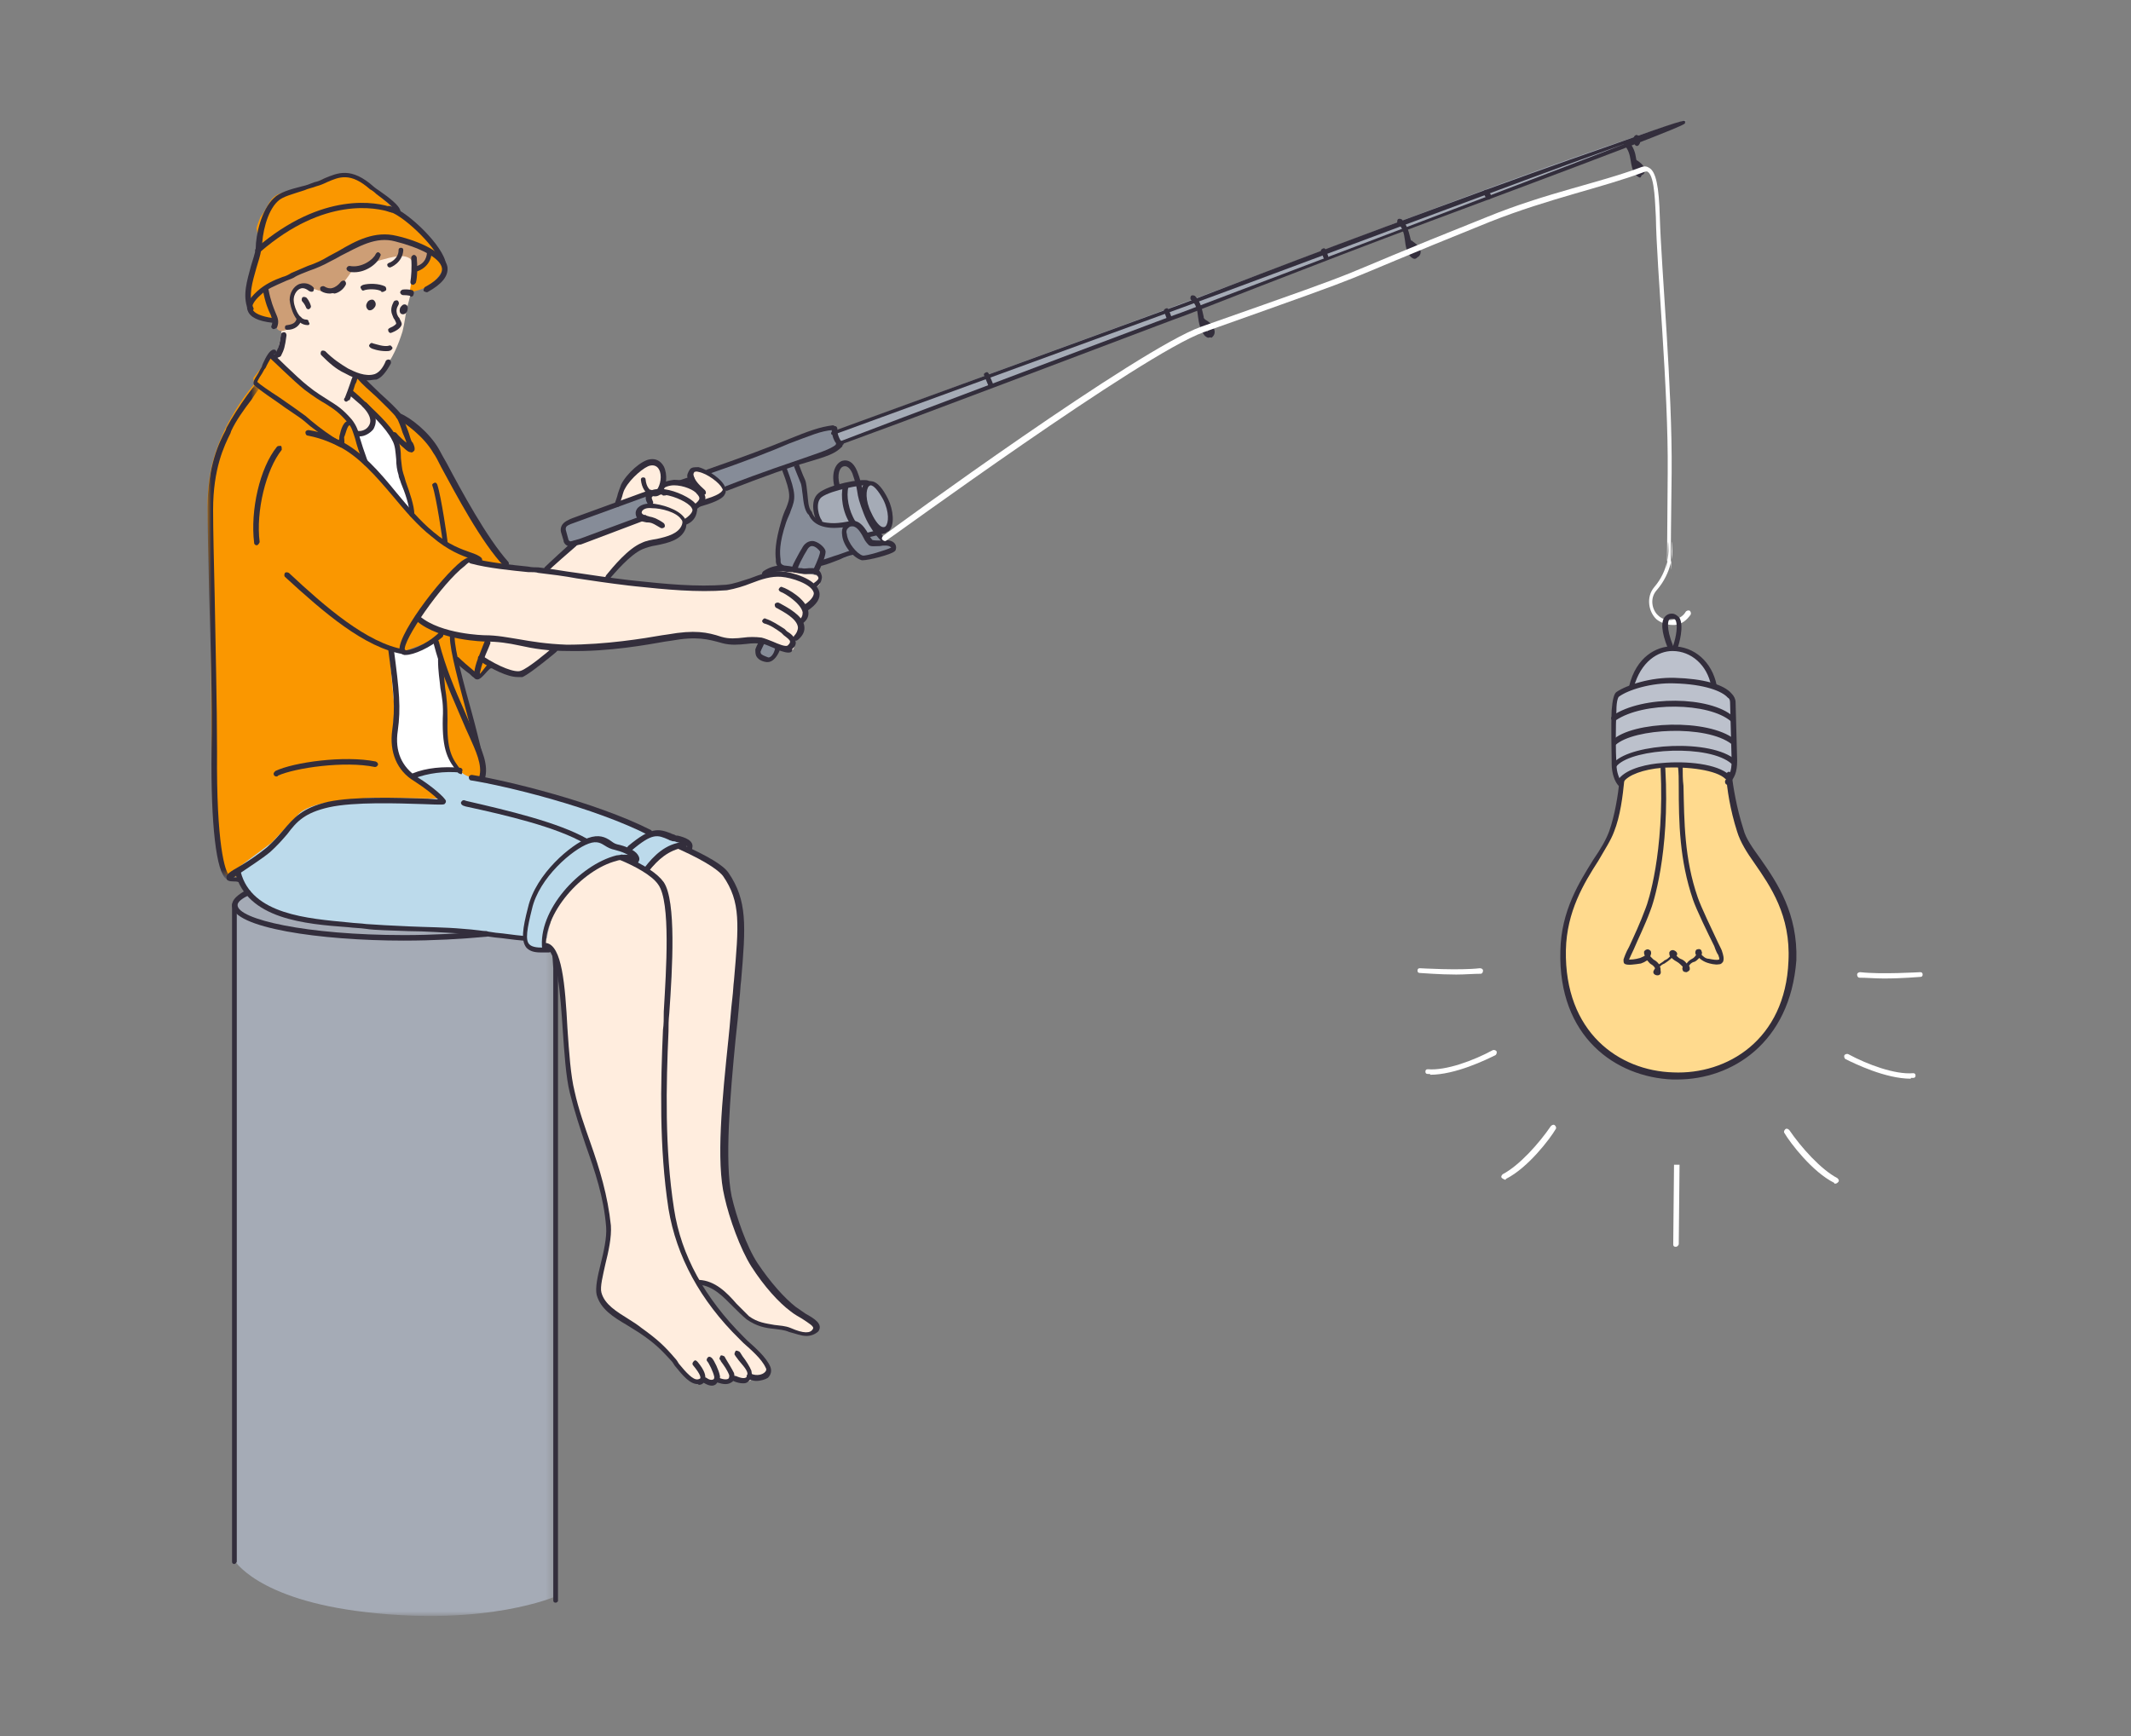 <svg version="1.1" id="Layer_5" xmlns="http://www.w3.org/2000/svg" x="0" y="0" viewBox="0 0 270 220" xml:space="preserve" enable-background="new 0 0 270 220"><rect x="0" y="0" width="270" height="220" fill="#808080" stroke="none"/><style>.st0,.st13,.st2,.st5,.st6{fill-rule:evenodd;clip-rule:evenodd;fill:#ffedde}.st13,.st2,.st5,.st6{fill:#fff}.st13,.st5,.st6{fill:#fa9700}.st13,.st6{fill:#868c98}.st13{fill:#332e3c}</style><g id="Group-268" transform="translate(1285 2438)"><path id="Fill-1_00000124872620140607340260000003318077658285130913_" class="st0" d="M-1232.2-2359.4c1.4.8 2.9 1.6 4.5 2 .6.1 4.3.6 4.3.6l-1 2.2s3.8 2.3 5 2.2c2.2-.2 4.9-3.3 4.9-3.3s4.3.1 6.3-.1c3-.3 6.3-.9 9.4-1.3 2.7-.4 4.3.3 6.8.5.9.1 2-.3 2.9-.1 1 .1 3.6 1.8 4.5 1.1.3-.2.3-1.1.3-1.1s.4-.5.5-1c.1-.2.1-1.1.1-1.1l.6-.9-.1-1s1.2-.9 1.4-1.5c.1-.5-.1-1.2-.1-1.2s.8-.4.8-.7c0-.3.1-.7-.3-.9-.5-.3-1.4-.2-2-.3-1.1-.2-2-.3-2.5-.3-.7.1-1.1.5-1.8.6-2.1.6-4.1 1.4-6.5 1.6-2.6.3-5.9-.1-8.6-.3-1.4-.1-5.5-.8-5.5-.8s2.3-2.5 2.9-3c.7-.6 1.5-1.2 2.4-1.4 1.1-.3 2.4-.3 3.4-1.1.5-.3 1.4-1.7 1.4-1.7s.5-.3.8-.9c.2-.3.4-1.1.7-1.3.7-.7 3.6-.7 3.5-2.1 0-.4-.7-1.1-1.4-1.6-.8-.5-1.7-.9-2.1-1-1.3-.4-.3 2.3-.5 2.3-.5-.1-1.4-.4-2.2-.5-.7 0-1.7.1-1.7.1s.1-1.2-.1-1.8c-.1-.6-1.2-1.4-2.4-.7-1.1.7-2.4 2.2-2.8 3.4-.1.3-.6 1.8-.4 1.7 1-.3 1.8-.7 2.8-1 .3-.1 1.1-.5 1.3-.4.3.1-.3 1.4-.3 1.4s-.7.3-.9.7c-.3.3-.1 1.1-.1 1.1s-6.9 2.5-8.7 3.5c-1.3.7-3.4 3.2-3.4 3.2s-3-.3-3.9-.5c-.7-.1-2.2-.2-3.2-.4-1.6-.3-2.2-.7-2.2-.7s-1.2.8-2 1.6c-1.1 1-2.6 3.1-3.2 3.7l-1.6 2.5z"/><g id="Group-5_00000023277251239376234340000004263974632535510677_" transform="translate(3 95.603)"><defs><filter id="Adobe_OpacityMaskFilter" filterUnits="userSpaceOnUse" x="-1258.4" y="-2422.9" width="40.8" height="94.1"><feColorMatrix values="1 0 0 0 0 0 1 0 0 0 0 0 1 0 0 0 0 0 1 0"/></filter></defs><mask maskUnits="userSpaceOnUse" x="-1258.4" y="-2422.9" width="40.8" height="94.1" id="mask-2_00000079446109753848300880000013035510408203039916_"><g filter="url(#Adobe_OpacityMaskFilter)"><path id="path-1_00000061466056052414358510000018316732551184017286_" class="st2" d="M-1258.4-2422.9h40.8v94.1h-40.8z"/></g></mask><path id="Fill-3_00000080914669298303115560000007951437874876411014_" d="M-1258.3-2419.3s4.6-4.3 14.7-3.4c10.1.9 25.6 6.5 25.6 6.5l.4 4.1v80.8s-8.6 3.8-24 2c-14-1.6-16.8-6.7-16.8-6.7l.1-83.3z" mask="url(#mask-2_00000079446109753848300880000013035510408203039916_)" fill-rule="evenodd" clip-rule="evenodd" fill="#a5abb6"/></g><path id="Fill-6_00000081613719887941498470000008015847947881393047_" class="st0" d="M-1250-2392.9c.3-1.1.6-2.3.7-3.4.1-1.6.1-3.4.9-4.9.7-1.1 2-1.8 3.1-2.2 1.7-.7 3.4-1.5 5.1-2.2.5-.2 1-.3 1.4-.5 1.4-.5 4.8-1.9 5.7.3.9 2.2.3 4.5-.3 6.7-.3 1.3-.3 1.9-.6 3.1-.5 1.6-1.3 3.6-2.5 4.9-.3.3-.6.7-.9.9-.9.5-2.7 0-2.7 0s-.5 1-.2 1.8c.4.9 1.6 1.6 2 2.2.5.6.5 1.3.3 2-.3 1.6-2 2.1-3.4 1.6-2.8-.9-5.7-3.6-7.4-5.9-.5-.7-1-1.6-1.3-2.4-.1-.3 0-.8-.2-1l.3-1z"/><path id="Fill-8_00000029724881991409077090000003339353264416042376_" class="st0" d="M-1215.9-2317.9s.9.3 1 .6c.5 1.7 1.1 3.3 1.3 5.1.5 3.4.5 8.1 1.1 11.7.1.9.9 3.9.9 4.1 1 4.7 3.5 8.2 3.6 13.1.1 2.2.1 3.4-.4 5.5-.3 1.4-1 3-.6 4.5.6 2 4 3 5.4 4.1 1.3 1 2.5 2.2 3.7 3.5.9.9 1.6 2 2.6 2.7.5.3 1.5 0 1.5 0s.8.3 1 .3.6-.3.9-.3c.2 0 .9.1 1.1.1.2 0 .7-.3.9-.3.3 0 1 .3 1.3.3.7.1.9-.5.9-.5s1.2.2 1.5.1c1.6-.7.5-1.6-.3-2.6-1.8-2.2-4-4.1-5.7-6.3-.7-.9-2-3.2-2-3.2s2 .5 2.4.7c1.6 1.1 3 3.5 4.8 4.3 1.1.5 2.3.6 3.5.8.7.1 1.9.5 2.6.6.4.1 1 0 1.5-.7s-2.1-1.9-2.4-2.2c-.9-.8-1.7-1.3-2.5-2.2-1.2-1.3-2.2-2.5-3.1-4-1.4-2.3-2-4.9-2.8-7.5-.9-3.1-.9-6.6-.8-9.8.1-4.3.7-8.6 1.1-12.9.3-2.5.7-5.5.7-8 .1-2.6.5-5.6-.3-8.2-.3-1.1-1.1-2.5-2-3.3-1.1-.9-4.4-3.6-6.1-2.7-.4.2-1.3.8-1.8 1.3-.6.6-1.4 1.5-1.4 1.5l-3-1.6s-1 .1-2.2.6c-1.1.4-2.2 1.2-3 1.7-1.8 1.4-3.8 3.8-4.3 6.1-.2.8-.3 1.1-.4 1.8-.3.2-.2 1.2-.2 1.2"/><path id="Fill-10_00000088117979377278242750000017740595034440508321_" d="m-1250.9-2335.6 15.5-4 6.1-.7 2.4.1s9.4 2.5 15.5 4.5 8.8 3.5 8.8 3.5h1.2l3.7 1.3s-1-.2-2.4.6c-1.3.8-3 2.6-3 2.6l-3.4-1.5s-2.9.1-7.1 4.8c-2.5 2.8-2.4 6.7-2.4 6.7s-1.1.3-1.6 0c-.6-.3-.8-1.3-.8-1.3s-4.1-.8-10.7-1.2c-2.5-.1-5.9-.3-9-.5-3.2-.1-6-.2-8.1-.7-4.3-1.1-6-1.9-7.2-3.2-1.3-1.4-1.5-3-1.5-3l4-8z" fill-rule="evenodd" clip-rule="evenodd" fill="#bcdaeb"/><path id="Fill-12_00000064312832765042783070000015382000414313375409_" class="st5" d="M-1252.4-2406.4c-.1.6-.3 1.3-.5 1.8-.2.9-.9 3-.7 4.6.1 1.4.6 2 1.6 2.3.5.2 1.6.3 1.6.3s0-1.4-.1-1.6c-.1-1.2.5-2 1.4-2.6 3.4-2.4 8-4.3 12.1-5.3.5-.1.9-.1 1.4-.1.3 0 .7 0 1.1.1 2 .5 1.7 2.3 1.7 3.9 0 .3-.3 2-.3 2s1.3-.1 2.4-.8c1-.6 1.8-1.8 1.9-2.4.1-.7-.7-1.6-1-2.1-.7-.9-1.6-2.1-2.4-2.8-.9-.8-1.8-1.2-2.7-2-.4-.3-.3-.5-.7-.9-.7-.7-1.6-1.3-2.3-2-.9-.8-1.7-1.4-2.8-1.8-1.4-.5-3.4.5-4.6 1.1-1.1.5-2.3.8-3.4 1-.9.2-1.6.4-2.2 1.4-.1.2-.9 1.6-1.1 1.8-.2.5-.4 1-.5 1.4.2 1 .3 1.9.1 2.7"/><path id="Fill-14_00000041980045461550770170000010110641655043259023_" class="st6" d="M-1195.4-2378.2s7-2.6 10.9-4c3.8-1.4 5-1.4 5-1.4l.7 1.8s0 .8-3.9 2.2c-3.6 1.3-10.3 3.6-10.3 3.6s-.3-.5-.9-1.1c-.5-.6-1.5-1.1-1.5-1.1"/><path id="Fill-16_00000065032480503258497890000012719540569544068792_" class="st6" d="m-1213.4-2371.7 10.7-3.8-.1 1.3s-.9.5-1.1.9c-.2.5.3 1.1.3 1.1l-9.4 3-.8-1.6.4-.9z"/><path id="Fill-18_00000098201345299072056900000008388355909757382550_" class="st6" d="M-1197.5-2377.3c-.5-.1-1 .5-.3.7.8.3 1.1-.5.3-.7"/><g id="Group-22" transform="translate(79 .603)"><defs><filter id="Adobe_OpacityMaskFilter_00000031189767281357910970000016143684881711328447_" filterUnits="userSpaceOnUse" x="-1258.4" y="-2423.4" width="108.2" height="41"><feColorMatrix values="1 0 0 0 0 0 1 0 0 0 0 0 1 0 0 0 0 0 1 0"/></filter></defs><mask maskUnits="userSpaceOnUse" x="-1258.4" y="-2423.4" width="108.2" height="41" id="mask-4_00000074413061963533720670000006712559491756917168_"><g filter="url(#Adobe_OpacityMaskFilter_00000031189767281357910970000016143684881711328447_)"><path id="path-3_00000078036887379268807040000008487626158696608680_" class="st2" d="M-1258.4-2423.4h108.2v41h-108.2z"/></g></mask><path id="Fill-20_00000171715411748815383510000013431121753478462887_" d="M-1150.2-2423.4c0 .1-6.6 2.8-16.6 6.5-15.4 5.8-37.8 14.5-57 21.7-19 7.1-34 12.8-34 12.8s-.2-.3-.4-.7c-.1-.3-.2-.8-.2-.8s15.9-5.9 35.9-13.2c18.6-6.8 39.6-15 54.7-20.4 10.5-3.7 17.6-6 17.6-5.9" mask="url(#mask-4_00000074413061963533720670000006712559491756917168_)" fill-rule="evenodd" clip-rule="evenodd" fill="#a5abb6"/></g><path id="Fill-23_00000021831186135478840690000011450404766776888489_" class="st6" d="M-1185.9-2371.2s1.3-3.1 1.3-3.8c0-1.6-1-3.8-1-3.8l1.6-.6 1.1 3.1s0 1.6.4 2.8c.4 1.1.9 1.5 2.1 2 1.2.5 2.8.1 2.8.1l1.1-.1 1.3 1.4 1.3-.1 1 1.1s1.6.4.9.9c-.6.5-1.8.9-3.2 1.1-1.3.1-1.6-.6-1.6-.6l-4.2 1.4-.7 1.1-4.4-.5s-.5-1-.3-2.3c.1-1.6.5-3.2.5-3.2"/><path id="Fill-25_00000081624062936828388000000013074720039559221127_" class="st6" d="m-1188.5-2356.7 2 .7s-.2 1.1-.9 1.4c-.7.3-1.6-.6-1.6-.6l.5-1.5z"/><path id="Fill-27_00000139995166479249531400000007331804185384963254_" d="M-1181.2-2375c.9-.6 5.7-2.8 7.1-1.6.7.5 2.1 3.5 1.8 4.7-.4 1.7-3 1.6-3 1.6s-.7-.9-1.3-1.3c-.7-.3-1.3 0-1.3 0l-3.2-.2c.2.1-1-2.6-.1-3.2" fill-rule="evenodd" clip-rule="evenodd" fill="#a5abb6"/><path id="Fill-29_00000090260907273065031660000004902232964117728696_" d="M-1079.9-2349.9c.3-.2 1.6-.9 1.6-.9s.5-2.2 1.9-3.6c.8-.8 2.4-1.4 3.2-1.4 1.2 0 3 .3 3.9 1.4 1.1 1.2 1.7 3.4 1.7 3.4l2.3 1.6.1 8.5-.6 1.6s-3.4-1.7-6.9-1.6c-3.4.1-6.9 2.1-6.9 2.1l-.5-.9s-.5-3.8-.5-6.8c0-1.3-.1-2.8.7-3.4" fill-rule="evenodd" clip-rule="evenodd" fill="#bcc1cc"/><path id="Fill-31_00000072262202199960885990000009737005093912079551_" d="M-1079.6-2338.9s.9-.9 3-1.5c.9-.3 2.9-.5 4-.6 1.8-.1 3.6.4 4.9.7 1.1.3 1.7.7 1.7.7s.3 4.7 1.7 7.9c1.4 3 3.6 4.7 4.8 8 .6 1.4 1.2 3 1.4 4.8.3 2 0 4.3-.3 5.9-.5 2.6-1.5 4.7-2.8 6.3-3.6 4.2-9.2 5.2-11.7 5.2-2.8 0-8.6-1.4-11.7-6.8-.9-1.5-1.5-3.6-1.9-5.7-.5-2.5-.3-5.8.5-8.3 1.2-3.8 3.7-6.7 5.1-9.9 1.1-2.7 1.3-6.7 1.3-6.7" fill-rule="evenodd" clip-rule="evenodd" fill="#ffda8e"/><path id="Fill-33_00000006685301896049333170000002070162158591918502_" class="st5" d="m-1250.6-2393.1 1.1 1.1 3.6 3.3 4.7 3.4 1.3 1.6 1.3 4.2 6 6.5-.9-3.2-.8-2.3-.3-3.6-3-3.5-3-2.8.5-2 .9.3 4.3 4.2.7.9s2.7.7 5.3 5.3c1.2 2.1 2.7 5.3 4.3 7.8 2.1 3.3 4 5.7 4 5.7s-1.4-.1-2.6-.5c-1.1-.3-1.8-.7-1.8-.7s-2.1 1.7-3.8 3.7c-1.6 2-3.2 4.2-3.2 4.2s1.3 1.1 3.4 1.8c2.2.7 5.3.9 5.3.9l-.8 2.3 1 .7s-.1.4-.5.8c-.2.3-.5.7-.9.7-.8 0-2.7-1.8-2.7-1.8s.1.9.3 1.7c.5 2 1.4 5.5 2.1 8 1.1 4.1.6 4.9.6 4.9s-1.4.3-2.4-.7c-1.1-.9-1.3-.8-1.8-3s-.3-6.1-.3-6.1l-1.3-7.6-3.7 1.4-2-.3s.5 3.2.6 6c.1 1.8-.1 3.6-.2 5.1-.1 1.3.4 2.4.8 3.2.8 1.4 2.1 1.8 2.1 1.8l3.3 2.9-8.5-.1s-4.1.2-6.5.7c-2.3.5-3 1.3-3 1.3l-3.5 3.7-4.3 3.2.1 1.1-1.3-.1s-.6-.1-1.1-1.6c-.3-1.2-.5-3.5-.7-6.2-.5-6.7-.2-18.4-.5-26.9-.1-3.9-.3-9.8-.3-12.8.1-4.1 1.1-6.8 2.3-9.3 1.7-3.4 3.6-5.5 3.6-5.5l-.1-.8 2.3-3z"/><path id="Fill-35_00000141416832382329865730000005340497490605521287_" class="st2" d="M-1239.9-2382.9s1.1-.2 1.6-.8c.6-.6.8-1.5.8-1.5l2.4 2.7.7 4 1.6 5.7-6.1-6.5-1-3.6z"/><path id="Fill-37_00000111185332114715147460000010989294261063343804_" class="st2" d="m-1235.7-2355.7 2.4.3 3.4-1.5.9 3 .5 6.7s-.3 1.8.1 3.5c.3 1.7 1.4 3.3 1.4 3.3s-1.1-.1-2.6.1c-1.4.2-3.3.7-3.3.7s-1.5-.7-2-2.7-.1-5.7-.1-5.7l-.7-7.7z"/><path id="Fill-39_00000074407876319929214010000014287360642612646534_" d="m-1251.3-2401.4 5.8-2.6 4.8-2.4s2.1-1.4 4-1.6c1.8-.2 3.8.8 3.8.8l2.6 1.2s-.4 1-.9 1.5-1.2.7-1.2.7.1-2.1-2.4-1.7c-2.5.4-5.6 1.8-5.6 1.8s-1.3 2.1-2.2 2.5c-1.9.9-3.6-1.5-4.9.2-.3.3-.4 1-.2 1.8.2.9.7 2 .7 2s-1.8 1.4-2.6 1.1c-.5-.2-.4-.8-.6-1.4-.7-1.6-1.1-3.9-1.1-3.9" fill-rule="evenodd" clip-rule="evenodd" fill="#cd9e76"/><path id="Fill-41_00000067953428394917777180000011636903712538056103_" class="st2" d="M-1072.7-2280c-.2 0-.3-.1-.3-.3 0-1 .1-10.1.1-10.1h.7s-.1 9.1-.1 10.1c-.1.2-.2.3-.4.3"/><path id="Fill-43_00000119112490130229600700000012992822828010113437_" class="st2" d="M-1052.5-2288c-.1 0-.1 0-.1-.1-2.8-1.4-5.6-5.1-6.3-6.3-.1-.1-.1-.3.1-.5.1-.1.3-.1.5.1 1.5 2.2 4 5 6.1 6.1.1.1.3.3.1.5-.1.1-.2.2-.4.2"/><path id="Fill-45_00000073707365801744075910000008211087593976337083_" class="st2" d="M-1046.3-2314c-1.1 0-2.2-.1-3.1-.1-.2 0-.3-.2-.3-.4s.2-.3.4-.3c2.6.3 7.5 0 7.6 0 .2 0 .3.1.3.3s-.1.3-.3.3c-.1 0-2.3.2-4.6.2"/><path id="Fill-47_00000132049928453010205380000011695584803516212665_" class="st13" d="M-1210.8-2331c-.1 0-.1 0-.1-.1-3.6-2.1-10-3.6-15.1-4.7l-.3-.1c-.2-.1-.3-.2-.3-.4.1-.2.2-.3.4-.3l.3.1c5.2 1.2 11.6 2.7 15.3 4.8.1.1.2.3.1.5-.1.1-.2.2-.3.2"/><path id="Fill-49_00000144326437444614269100000005032727531230632626_" class="st13" d="M-1189.2-2263c-.3 0-.7-.1-1-.3-.2-.1-.3-.3-.1-.5.1-.1.3-.3.5-.1.7.3 1.4.1 1.7-.2.1-.1.3-.3.1-.6-.5-1.1-1.9-2.3-2.8-3.1l-.5-.5c-5-4.9-8-10.5-9-16.5-1.2-7.8-1-15.9-.7-22.7.1-.7.1-1.4.1-2.3.3-5.2.9-13.9-.7-16.1-.8-1.2-3.1-2.4-4.8-3.1-.2-.1-.3-.3-.1-.5.1-.2.3-.3.5-.1 2.8 1.3 4.3 2.3 5.1 3.4 1.6 2.4 1.1 10.9.7 16.6-.1.9-.1 1.6-.1 2.3-.3 6.8-.5 14.8.7 22.5.9 5.9 3.9 11.3 8.8 16.2l.5.5c.9.8 2.4 2.1 2.9 3.3.2.5.1 1-.3 1.4-.3.2-.9.4-1.5.4"/><path id="Fill-51_00000143579809024178458970000001573815753432370614_" class="st13" d="M-1190.9-2262.7c-.3 0-.8-.1-1.2-.3-.1-.1-.2-.3-.1-.5.1-.1.3-.2.5-.1.7.3 1.1.3 1.3.1.1-.1.1-.3.1-.5-.1-.5-.7-1.1-1.1-1.6-.2-.3-.4-.5-.5-.7-.1-.1 0-.3.1-.5.1-.1.3 0 .5.1.1.1.2.3.4.6.4.5.9 1.3 1.1 1.8.1.5.1.9-.3 1.3-.3.3-.5.3-.8.3"/><path id="Fill-53_00000142143000969869113200000000202631091443973028_" class="st13" d="M-1193.1-2262.6c-.3 0-.7-.1-1-.2-.2-.1-.3-.3-.2-.4.1-.2.3-.3.4-.2.7.3 1.1.2 1.2.1.1-.1.1-.3.1-.4-.2-.6-.7-1.3-1-1.7-.1-.1-.1-.3-.2-.3-.1-.1 0-.3.1-.5.1-.1.3 0 .5.1 0 .1.1.1.1.2.3.5.8 1.3 1.1 1.9.1.4.1.8-.2 1.1-.3.2-.5.3-.9.3"/><path id="Fill-55_00000176007562694953266060000009412510625817361028_" class="st13" d="M-1196.6-2262.6c-1 0-1.9-1.1-2.8-2.2-.2-.2-.3-.5-.5-.7-1.2-1.3-2-2.2-4.1-3.6-.5-.3-1.1-.7-1.6-1-1.7-1-3.3-2-3.8-3.8-.2-.9.1-2.3.5-3.9s.8-3.4.7-4.7c-.3-3.8-1.4-7-2.6-10.4-.7-2.1-1.4-4.2-2-6.6-.5-2-.7-5.1-.9-8-.3-4.5-.7-10.1-2.2-10.3-.2 0-.3-.2-.3-.4s.2-.3.4-.3c2 .3 2.4 5.2 2.7 10.9.2 2.9.4 5.9.9 7.9.5 2.3 1.3 4.5 2 6.5 1.2 3.4 2.2 6.7 2.6 10.5.1 1.5-.3 3.3-.7 4.9-.3 1.4-.7 2.9-.5 3.6.4 1.5 1.9 2.4 3.5 3.4.5.3 1.1.7 1.6 1.1 2.1 1.5 3 2.4 4.2 3.8.2.2.4.5.5.7.9 1.1 1.8 2.1 2.4 2 .1 0 .3-.1.3-.1.1-.1.1-.5-.9-1.7-.1-.1-.1-.3.1-.5s.3-.1.5.1c.9 1.1 1.1 1.8.9 2.4-.1.2-.3.5-.8.5 0-.1 0-.1-.1-.1"/><path id="Fill-57_00000138569924770823155180000002889612106176883334_" class="st13" d="M-1202.6-2332c-.1 0-.1 0-.1-.1-7-3.6-18.2-6.3-22.6-7-.2 0-.3-.2-.3-.4s.2-.3.4-.3c4.3.7 15.6 3.4 22.7 7 .1.1.2.3.1.5.1.2-.1.3-.2.3"/><path id="Fill-59_00000177481050939344782110000010306644051636427429_" class="st13" d="M-1182.8-2268.7c-.7 0-1.4-.3-2.2-.5-.7-.3-1.3-.3-1.9-.4-1.1-.1-2.2-.3-3.5-1.2-.6-.5-1.2-1.1-1.7-1.6-1.3-1.3-2.5-2.6-4.3-2.8-.2 0-.3-.2-.3-.3 0-.2.2-.3.3-.3 2 .1 3.5 1.6 4.7 3l1.6 1.6c1.1.8 2.1.9 3.2 1.1.7.1 1.4.1 2.1.4 1.6.7 2.5.7 2.8.1.2-.3-.5-.7-1.4-1.3-.5-.3-.9-.5-1.4-.9-1.5-1.1-3.4-3.2-5-5.7-1.4-2.2-2.8-6.1-3.4-8.8-1.1-4.5-.3-12.4.5-20.1.2-1.8.3-3.6.5-5.2.1-.8.1-1.4.2-2.2.6-7 .9-9.9-1.4-13.2-.4-.5-1.6-1.6-5.6-3.4-.2-.1-.3-.3-.1-.5.1-.2.3-.3.5-.1 3.3 1.5 5.2 2.6 5.9 3.6 2.4 3.5 2.2 6.7 1.6 13.7-.1.7-.1 1.4-.2 2.2-.1 1.6-.3 3.4-.5 5.2-.7 7.2-1.4 15.5-.5 19.9.6 2.6 1.9 6.4 3.3 8.5 1.6 2.4 3.4 4.4 4.8 5.5.4.3.9.6 1.3.9 1.1.6 2.2 1.3 1.6 2.2-.4.4-1 .6-1.5.6"/><path id="Fill-61_00000078007507453601920180000016079136576590987690_" class="st13" d="M-1194.8-2262.4c-.3 0-.6-.1-1.1-.4-.1-.1-.2-.3-.1-.5.1-.1.3-.2.5-.1.4.3.7.3.9.2.1-.1.1-.2.1-.3-.1-.6-.7-1.8-.9-2-.1-.1-.1-.3.1-.5.1-.1.3-.1.5.1.3.3.9 1.6 1 2.2.1.3-.1.7-.4 1-.1.2-.4.3-.6.3"/><path id="Fill-63_00000144317317708167286550000000293957266347337867_" class="st13" d="M-1223.9-2366.5c-.1 0-.1 0-.2-.1-.3-.2-.7-.4-1.3-.6-1.1-.4-2.8-1-4.9-2.8-1.8-1.4-3.4-3.3-4.9-5.1-2.2-2.6-4.3-5-6.8-6.3l-.2-.1c-.7-.3-1.8-.9-3.8-1.3-.2 0-.3-.2-.3-.4s.2-.3.4-.3c2 .3 3.2 1 3.9 1.3l.2.1c2.7 1.4 4.8 3.8 7 6.5 1.5 1.8 3 3.6 4.7 5 2 1.7 3.6 2.2 4.7 2.6.6.2 1.1.4 1.4.7.1.1.1.3.1.5.2.2.1.3 0 .3"/><path id="Fill-65_00000104693208505581054640000002457570068781410236_" class="st13" d="M-1183-2360.7c-.1 0-.2-.1-.3-.1-.1-.1-.1-.3.1-.5.7-.4 1.4-1.1 1.3-1.6-.3-1.1-2.8-1.9-4.1-2-1.3-.1-2.5.3-3.8.8-1 .4-2 .7-3.1.9-3.8.3-7.8-.1-11.6-.5l-.9-.1c-2.5-.3-4.5-.6-6.5-.9-1.6-.3-3.2-.5-4.9-.7-.3-.1-.7-.1-1.3-.1-2-.2-5.1-.5-7.3-1.1-.2-.1-.3-.2-.3-.4.1-.2.2-.3.4-.3 2.2.6 5.3.9 7.2 1.1.5.1.9.1 1.3.1 1.8.2 3.3.5 4.9.7 2 .3 4 .6 6.5.9l.9.1c3.8.4 7.7.8 11.5.5 1-.1 2-.5 3-.8 1.3-.5 2.7-1 4.1-.9 1.1.1 4.3.9 4.7 2.6.2.8-.3 1.6-1.5 2.4-.1-.1-.2-.1-.3-.1"/><path id="Fill-67_00000062183029736333272120000010146519178112668585_" class="st13" d="M-1183.6-2358.8c-.1 0-.2-.1-.3-.1-.1-.1-.1-.3.1-.5.4-.3.5-.6.5-1-.2-1.1-2.2-2.4-2.8-2.6-.2-.1-.3-.3-.2-.4.1-.2.3-.3.4-.2.7.2 3 1.5 3.3 3 .1.5 0 1.1-.7 1.6-.1.2-.2.2-.3.2"/><path id="Fill-69_00000148659383182466677120000015839927268634144438_" class="st13" d="M-1184.2-2356.8c-.1 0-.1 0-.2-.1s-.1-.3 0-.5c.3-.3.5-.7.5-1.1-.1-1.1-1.9-2-2.6-2.4l-.2-.1c-.1-.1-.2-.3-.1-.5.1-.1.3-.2.5-.1l.2.1c.9.5 2.8 1.5 3 2.8.1.6-.1 1.1-.6 1.6-.3.3-.4.3-.5.3"/><path id="Fill-71_00000129889281176873438860000010529078622265238718_" class="st13" d="M-1185.1-2355.3c-.5 0-1.3-.3-1.9-.6-.5-.2-.9-.4-1.3-.5-.7-.1-1.4-.1-2.1 0-1 .1-2 .2-3.1-.1-1.8-.5-3.2-.9-6.5-.3l-.7.1c-2.3.4-7.1 1.3-12.2 1.2-2.7 0-4.5-.3-6.3-.7-1.4-.3-2.7-.5-4.3-.5-.1 0-5.8-.1-8.7-2.6-.1-.1-.1-.3-.1-.5.1-.1.3-.1.5-.1 2.7 2.3 8.2 2.4 8.2 2.4 1.6 0 3 .3 4.3.5 1.7.3 3.5.6 6.1.7 5 0 9.8-.8 12.1-1.2l.7-.1c3.4-.6 5-.3 6.8.3 1 .3 1.9.2 2.8.1.7-.1 1.5-.1 2.3 0 .4.1.9.3 1.4.5.7.3 1.6.7 1.9.5.2-.2.3-.3.3-.5s-.4-.5-.8-.8l-.3-.3c-.7-.5-1.4-1-2.2-1.2-.2-.1-.3-.3-.2-.4.1-.2.3-.3.4-.2.9.3 1.6.8 2.4 1.3l.3.3c.5.3 1 .7 1.1 1.3.1.3-.1.7-.4.9 0 .4-.2.5-.5.5"/><path id="Fill-73_00000052797754379674327940000015331175154187210135_" class="st13" d="M-1233.9-2355.1c-4.9-.8-10.1-5.3-15-9.8-.1-.1-.1-.3 0-.5.1-.1.3-.1.5 0 4.6 4.3 9.9 8.9 14.6 9.7.2 0 .3.2.3.4-.1.1-.2.2-.4.2"/><path id="Fill-75_00000051345494922020147580000000582557307698892468_" class="st13" d="M-1181.7-2363.4c-.1 0-.3-.1-.3-.2-.1-.1 0-.3.1-.5.1-.1.5-.3.6-.6 0-.1 0-.1-.1-.3-.2-.3-.4-.3-.9-.3-.3 0-.7.1-1.1 0-.2 0-.5-.1-.7-.1-1.1-.3-2.4-.5-3.8.4-.1.1-.3.1-.5-.1-.1-.1-.1-.3.1-.5 1.6-1.1 3.1-.7 4.2-.5.3.1.5.1.7.1.3.1.7 0 .9 0 .5 0 1.1-.1 1.5.6.1.3.2.5.1.8-.1.7-.8 1-.8 1.2"/><g id="Group-79" transform="translate(0 33.603)"><defs><filter id="Adobe_OpacityMaskFilter_00000163778680173498539210000003243644823516011906_" filterUnits="userSpaceOnUse" x="-1258.7" y="-2422.9" width="6.5" height="62.7"><feColorMatrix values="1 0 0 0 0 0 1 0 0 0 0 0 1 0 0 0 0 0 1 0"/></filter></defs><mask maskUnits="userSpaceOnUse" x="-1258.7" y="-2422.9" width="6.5" height="62.7" id="mask-6_00000095315895152270286620000016136909096236114615_"><g filter="url(#Adobe_OpacityMaskFilter_00000163778680173498539210000003243644823516011906_)"><path id="path-5_00000102517202405310677900000016835728466208374660_" class="st2" d="M-1258.7-2422.9h6.6v62.8h-6.6z"/></g></mask><path id="Fill-77_00000061450835957937757030000018104021772288169862_" d="M-1256.1-2360.1c-.1 0-.1 0-.2-.1-1.3-.8-2-6.9-1.9-16.3.1-6.3-.1-13.4-.3-19.8-.1-4.5-.2-8.3-.2-10.9 0-5.4 1.5-8.4 2.3-9.9l.1-.3c.7-1.3 1.6-2.7 2.6-4.1l.9-1.2c.1-.1.3-.2.5-.1.1.1.2.3.1.5-.3.4-.6.8-.9 1.3-1 1.3-2 2.7-2.6 4l-.1.3c-.8 1.6-2.2 4.5-2.2 9.7 0 2.6.1 6.4.2 10.9.1 6.3.3 13.6.3 19.8-.1 11.6 1 15.3 1.6 15.7.1.1.2.3.1.5h-.3" mask="url(#mask-6_00000095315895152270286620000016136909096236114615_)" fill-rule="evenodd" clip-rule="evenodd" fill="#332e3c"/></g><path id="Fill-80_00000064313560244949560950000001824533039416380091_" class="st13" d="M-1226.6-2339.9c-.1 0-.2-.1-.3-.1-1.3-1.6-2.1-2.8-2-7 .1-1.6-.1-2.7-.3-3.8-.1-1.1-.3-2.1-.3-3.6 0-.2.1-.3.3-.3s.3.1.3.3c.1 1.5.2 2.6.3 3.6.2 1.2.3 2.3.3 4-.1 3.8.5 4.9 1.8 6.5.1.1.1.3-.1.5.1-.1 0-.1 0-.1"/><path id="Fill-82_00000142165167743264214180000004518930768171404475_" class="st13" d="M-1228.6-2369c-.1 0-.3-.1-.3-.3 0-.1-.8-5.7-1.3-7.1-.1-.2 0-.3.2-.4.2-.1.3 0 .4.2.5 1.5 1.3 7 1.3 7.2 0 .3-.1.4-.3.4"/><path id="Fill-84_00000093155496561430574740000010239251583124762764_" class="st13" d="M-1220.8-2366.1c-.1 0-.2-.1-.3-.1-2.9-3-6.2-9.3-8-12.6-.4-.8-.7-1.4-1-1.8-1.2-2.1-3.6-3.8-4.5-4.3-.2-.1-.3-.3-.2-.5.1-.2.3-.3.5-.2 1.3.5 3.7 2.4 4.9 4.5.2.4.6 1.1 1 1.8 1.8 3.4 5.1 9.5 7.8 12.5.1.1.1.3 0 .5s-.1.2-.2.2"/><path id="Fill-86_00000106127773046281535220000014107499787659333543_" class="st13" d="M-1219.4-2352.2c-1.3 0-3.3-1-4.9-2.1-.1-.1-.2-.3-.1-.5.1-.1.3-.2.5-.1 2.1 1.4 4.2 2.2 4.9 1.9.9-.3 3.3-2.3 4.1-3 .1-.1.3-.1.5.1.1.1.1.3-.1.5-.1.1-3.2 2.7-4.3 3.2h-.6"/><path id="Fill-88_00000075856758284279500590000017456038423166004927_" class="st13" d="M-1224.7-2352c-.1 0-.1 0-.2-.1-.2-.1-.4-.3-.6-.5-.7-.5-1.4-1.1-1.9-1.6-.1-.1-.1-.3 0-.5.1-.1.3-.1.5 0 .5.5 1.2 1.1 1.8 1.6.2.2.5.3.7.5.1.1.2.3.1.5-.2.1-.3.1-.4.1"/><path id="Fill-90_00000121277637107050995540000015581158741135417245_" class="st13" d="M-1208-2364.3c-.1 0-.1 0-.2-.1s-.1-.3-.1-.5l.1-.2c.9-1.1 2.8-3.4 4.5-4.1.6-.3 1.3-.4 1.9-.5 1.4-.3 2.8-.7 3.2-1.8.1-.3.1-.5-.1-.7-.6-.9-2.5-1.4-3.7-1.4-.8-.1-1.1.2-1.2.3-.1.1-.1.3-.1.3.1.2.3.3.8.4.2.1.5.1.7.2.4.1 1.2.6 1.3.7.1.1.2.3.1.5-.1.1-.3.2-.5.1s-.8-.5-1.1-.6c-.3-.1-.5-.1-.7-.1-.5-.1-1.1-.2-1.3-.8-.1-.3-.1-.6.1-.9.2-.3.7-.7 1.8-.7 1.3.1 3.4.7 4.2 1.8.3.4.3.9.2 1.3-.5 1.5-2.2 1.9-3.7 2.2-.7.1-1.3.3-1.8.5-1.6.7-3.5 3-4.3 3.9l-.2.2h.1z"/><path id="Fill-92_00000009576066431508370410000008636915912282050995_" class="st13" d="M-1198.1-2371.5c-.1 0-.3-.1-.3-.2-.1-.1 0-.3.1-.5.5-.3.9-.7 1-1 .1-.2 0-.3-.1-.5-.4-.6-2-1.4-3.4-1.6-.9-.1-1.5.1-1.6.3-.1.1.1.4.1.5.1.1.1.3-.1.5s-.3.1-.5-.1c-.4-.6-.3-1-.2-1.3.4-.6 1.4-.7 2.3-.6 1.5.2 3.3 1.1 3.9 1.8.2.3.3.7.2 1-.1.8-.6 1.4-1.4 1.7z"/><path id="Fill-94_00000042736210821862034050000008300861313355575466_" class="st13" d="M-1196.9-2373.4c-.1 0-.2-.1-.3-.1-.1-.1-.1-.3.1-.5.9-.7.8-.9.5-1.3l-.1-.1c-.3-.5-1.7-1.1-2.9-1.1-.7 0-1.3.3-1.3.4 0 .1.1.2.3.3.1.1.1.3.1.5-.1.1-.3.1-.5.1-.5-.5-.5-.8-.5-1.1.2-.6 1.2-.8 1.9-.9 1.4 0 3 .6 3.5 1.4l.1.1c.5.6.7 1.2-.7 2.2 0 0-.1.1-.2.1"/><path id="Fill-96_00000033352037680899416990000009673071902065022107_" class="st13" d="M-1196.3-2373.8c-.1 0-.3-.1-.3-.3-.1-.2.1-.3.2-.4.9-.3 2.5-.7 2.9-1.3.1-.1.1-.2 0-.3-.3-.7-1.9-1.9-3-2.1-.3-.1-.4 0-.5 0-.1.1-.2.3-.1.5.1.5.6 1.1 1.4 1.8.1.1.2.3.1.5-.1.1-.3.2-.5.1-1.1-.8-1.6-1.5-1.8-2.2-.1-.3.1-.7.3-1 .2-.3.6-.3 1.1-.3 1.2.3 3.1 1.6 3.4 2.6.1.3.1.6-.1.9-.3.6-1.7 1.1-3.1 1.5z"/><path id="Fill-98_00000076604208979624501150000011345879559757582984_" class="st13" d="M-1215.8-2365.5c-.1 0-.2 0-.2-.1-.1-.1-.1-.3 0-.5.5-.5 3-2.8 3.6-3.3.1-.1.3-.1.5.1.1.1.1.3-.1.5-.6.5-3.1 2.7-3.6 3.2l-.2.1"/><path id="Fill-100_00000008832410871779180470000006189701619413783997_" class="st13" d="M-1206.8-2373.8h-.1c-.2-.1-.3-.3-.2-.4l.3-.9c.1-.5.3-.9.5-1.5.7-1.4 2.6-3.1 3.7-3.2.7-.1 1.3.2 1.7.9.5 1 .4 2.6-.3 3.4-.3.4-.8.5-1.3.3-.7-.2-1.2-1-1.3-2 0-.2.1-.3.3-.3.2 0 .3.1.3.3.1.9.5 1.3.8 1.4.2.1.5 0 .6-.1.5-.6.7-1.9.3-2.6-.2-.4-.6-.6-1.1-.5-.7.1-2.5 1.6-3.2 2.9-.3.5-.3.9-.5 1.4-.1.3-.1.6-.3.9h-.2"/><path id="Fill-102_00000105393749195266952460000014799689848528973476_" class="st13" d="M-1218.7-2318.8c-1.3-.1-2.4-.3-3.6-.4-1.3-.2-2.6-.3-4.2-.5-2.2-.1-4.6-.3-6.7-.3-2.3-.1-4.2-.1-5.5-.3-.7-.1-1.4-.1-2.2-.2-5.4-.4-12.8-1-14.3-6.9-.1-.2.1-.3.3-.4.2-.1.3.1.4.3 1.4 5.4 8.5 5.9 13.7 6.4.8.1 1.5.1 2.2.2 1.3.1 3.2.2 5.5.3 2.1.1 4.5.1 6.7.3 1.5.1 2.9.3 4.2.5 1.2.1 2.3.3 3.5.4.2 0 .3.2.3.3 0 .1-.1.3-.3.3"/><path id="Fill-104_00000085226152068122874660000014732713732668789687_" class="st13" d="M-1195.3-2377.9c-.1 0-.3-.1-.3-.2-.1-.2 0-.3.2-.4 4.9-1.7 8-2.9 10.2-3.8 2.7-1.1 4.1-1.6 5.7-1.8.2 0 .3.1.3.3s-.1.3-.3.3c-1.5.1-2.8.7-5.5 1.7-2.3 1-5.4 2.2-10.3 3.9z"/><path id="Fill-106_00000176005388176381448970000016538504288412242852_" class="st13" d="M-1178.9-2381.5c-.1 0-.2 0-.2-.1s0-.2.1-.3l8.4-3.2c17.2-6.5 34.9-13.2 35.3-13.3.5-.2 39.9-15.1 56.5-21.5-14 5-43.6 16.2-56.2 20.8l-44.4 16.2c-.1 0-.2 0-.3-.1 0-.1 0-.2.1-.3l44.4-16.2c.1 0 15.4-6 31.8-12 9.2-3.4 16.5-6 21.7-7.8 10.1-3.6 10.1-3.5 10.2-3.3v.2c-.1.2-.2.5-32.2 12.4-15.8 5.9-31.1 12-31.5 12.1-.4.1-18.2 6.9-35.3 13.3l-8.4 3.1c.1 0 0 0 0 0"/><path id="Fill-108_00000089561308218400393650000012812420759706418861_" class="st13" d="M-1192.9-2375.8c-.1 0-.3-.1-.3-.2-.1-.2 0-.3.2-.4 4.9-1.9 8-2.9 10-3.6 2.6-.9 3.5-1.2 4.2-1.9.1-.1.3-.1.5 0 .1.1.1.3 0 .5-.9.9-1.8 1.2-4.5 2-2.1.6-5.2 1.7-10.1 3.6z"/><path id="Fill-110_00000062883438787867691910000009775976465308863362_" class="st13" d="M-1198.9-2376.5c-.1 0-.3-.1-.3-.2-.1-.2.1-.3.2-.4l1.5-.5c.2-.1.4 0 .5.2.1.2 0 .3-.2.4l-.2.1-1.5.4c0-.1 0 0 0 0"/><path id="Fill-112_00000171711681589404523400000014494465249964680836_" class="st13" d="M-1212.7-2368.7c-.1 0-.1 0 0 0-.6-.1-.9-.5-.9-.8l-.3-1c-.1-.3-.1-.8.3-1.2.4-.4 1.3-.7 1.3-.7l9.6-3.5c.2-.1.3 0 .4.2.1.2 0 .3-.2.4l-9.6 3.5c-.3.1-.9.3-1.1.5-.2.2-.1.5-.1.5l.3 1.1c0 .1.1.3.3.3.1 0 .7-.2 1.1-.3l8.1-3h.1c.2-.1.3 0 .4.2.1.2 0 .3-.2.4l-8.2 3.1c-.3 0-1 .3-1.3.3"/><path id="Fill-114_00000089572144027378718820000001592305701914973826_" class="st13" d="M-1117-2405.1c-.1 0-.3-.1-.3-.2l-.3-.8c-.1-.2 0-.3.2-.4.2-.1.3 0 .4.2l.3.8c0 .3-.1.4-.3.4z"/><path id="Fill-116_00000065044119363033121770000006799385311184685203_" class="st13" d="M-1136.9-2397.5c-.1 0-.3-.1-.3-.2l-.3-.8c-.1-.2 0-.3.2-.4.2-.1.3 0 .4.2l.3.8c.1.2 0 .4-.3.4z"/><path id="Fill-118_00000002344747915514538740000001361278195811738518_" class="st13" d="M-1096.4-2412.7c-.1 0-.3-.1-.3-.2l-.3-.5c-.1-.1 0-.3.1-.5.1-.1.3 0 .5.1l.3.5c.1.1 0 .3-.1.5l-.2.1"/><path id="Fill-120_00000017491310506083525050000018206299772566712250_" class="st13" d="M-1077.6-2419.5c-.1 0-.3-.1-.3-.3l-.1-.7c0-.2.1-.3.3-.4.2 0 .3.1.4.3l.1.7c-.1.2-.2.4-.4.4"/><path id="Fill-122_00000154411081859099773810000000714498718486758568_" class="st13" d="M-1159.5-2389c-.1 0-.3-.1-.3-.2l-.5-1.2c-.1-.2 0-.3.2-.4.2-.1.3 0 .4.2l.5 1.2c.1.2 0 .4-.3.4z"/><path id="Fill-124_00000064333969114586436590000003993616823210057383_" class="st13" d="M-1184.8-2365.5c-.6 0-1.1-.1-1.4-.4-.3-.3-.5-.6-.5-1v-.2c-.1-.9-.1-2.2.7-4.9.2-.7.4-1.2.6-1.6.5-1.3.7-1.7-.5-4.8-.1-.2 0-.3.2-.4.2-.1.3 0 .4.2 1.2 3.2 1.1 3.8.5 5.3-.1.4-.4.9-.6 1.5-.9 2.7-.8 3.9-.7 4.7v.2c0 .3.1.4.3.5.3.2.8.3 1.5.2.2 0 .3.1.4.3 0 .2-.1.3-.3.4-.2-.1-.4 0-.6 0"/><path id="Fill-126_00000160172702787711481870000010978733918608204202_" class="st13" d="M-1180.9-2366.3c-.1 0-.3-.1-.3-.3-.1-.2.1-.3.2-.4.8-.2 1.5-.5 2.2-.7.6-.2 1.1-.4 1.7-.6.2-.1.3.1.4.2.1.2-.1.3-.2.4-.5.1-1.1.3-1.7.6-.8.3-1.5.6-2.3.8z"/><path id="Fill-128_00000049221322748013999660000009998314568643025340_" class="st13" d="M-1174.7-2376.5c-.1 0-.1.1-.2.1-.4.4-.5 1.8.3 3.4.5 1.1 1.1 1.8 1.5 1.8.1 0 .2 0 .3-.1.4-.4.5-1.8-.3-3.4-.6-1.1-1.2-1.8-1.6-1.8zm1.7 6h-.3c-.7-.1-1.4-1-2-2.2-.7-1.4-.9-3.4-.1-4.1.3-.2.5-.3.9-.2.7.1 1.4 1 2 2.2.7 1.4.9 3.4.1 4.1-.2.1-.4.2-.6.2z"/><path id="Fill-130_00000080205418459552924260000015824338609494229680_" class="st13" d="M-1179.3-2371.1c-2.4 0-3-1.2-3.2-1.6 0-.1 0-.1-.1-.1-.5-.6-.6-1.6-.7-2.5-.1-.6-.1-1.2-.3-1.6-.3-.7-.8-2-.8-2l.6-.3s.5 1.4.8 2c.2.5.2 1.1.3 1.8.1.9.1 1.7.5 2.2.1.1.1.1.1.2.2.5.9 1.8 4.5 1.1.2-.1.3.1.4.3.1.2-.1.3-.3.4-.5 0-1.3.1-1.8.1"/><path id="Fill-132_00000178926231221050640530000004074156573267440538_" class="st13" d="M-1175.1-2369.9c-.2 0-.3-.1-.3-.3 0-.2.1-.3.3-.3.5-.1 1.6-.4 2-.5.2-.1.3 0 .4.2.1.2 0 .3-.2.4.1-.1-1.4.4-2.2.5.1 0 0 0 0 0"/><path id="Fill-134_00000183250391186557326790000012921504230006131879_" class="st13" d="M-1181.1-2371.6c-.1 0-.2-.1-.3-.1-.4-.6-1.1-2.8.1-3.8 1.3-1.1 5.5-1.9 6.3-1.6.2.1.3.3.2.4-.1.2-.3.3-.4.2-.5-.1-4.5.6-5.7 1.5-.9.7-.3 2.6 0 2.9.1.1.1.3-.1.5h-.1"/><path id="Fill-136_00000131356295625862087450000018014625709263305892_" class="st13" d="M-1177-2371.3c-.1 0-.3 0-.4.1-.1.1-.5.3-.3.9.1 1.1 1.3 2.5 2 2.7.4.1 3-.7 3.6-1 0-.1-.1-.1-.1-.1-.2-.2-.9-.2-1.3-.1-.6 0-1.1.1-1.4-.1-.1-.1-.3-.3-.5-.6-.5-1-1-1.8-1.6-1.8zm1.3 4.3h-.1c-1.1-.3-2.4-1.9-2.5-3.2-.1-.7.1-1.3.7-1.6 1.4-.8 2.4 1 2.8 1.8.1.1.2.3.3.4.1.1.7.1 1 .1.7-.1 1.4-.1 1.8.3.2.2.3.5.2.8 0 .2-.2.3-.2.3-.5.4-3.2 1.1-4 1.1z"/><path id="Fill-138_00000089573003675035225600000003466990693228494523_" class="st13" d="M-1181.7-2365.2h-.1c-.2-.1-.3-.3-.2-.5.7-1.5.9-2.1.9-2.4-.1-.2-.6-.7-1-.7-.1 0-.4 0-.7.6l-.3.5c-.3.6-.7 1.2-.9 2-.1.2-.3.3-.5.2-.2-.1-.3-.3-.2-.5.3-.8.7-1.4 1-2l.3-.5c.5-1 1.3-1 1.6-.9.7.2 1.4.9 1.4 1.3 0 .5-.3 1.3-.9 2.6-.1.2-.2.3-.4.3"/><path id="Fill-140_00000131364896155054116080000006626631668387469710_" class="st13" d="M-1187.7-2354.1h-.2c-.7-.1-1.1-.4-1.3-.8-.1-.3-.1-.5-.1-.8.1-.3.3-.7.5-1.1.1-.1.3-.2.5-.1.1.1.2.3.1.5-.1.3-.3.6-.4.9-.1.1 0 .2 0 .3.1.2.4.3.9.5.2.1.7-.2.9-1.1v-.1c.1-.2.3-.3.4-.2.2.1.3.3.2.4v.1c-.4 1-1 1.5-1.5 1.5"/><path id="Fill-142_00000116913771534546206800000008755934330251295124_" class="st13" d="M-1172.8-2369c-.1 0-.1 0-.2-.1s-1.7-1.5-2.6-3.9c-.5-1.3-.7-2-.8-2.8-.1-.7-.3-1.3-.6-2.2-.3-.7-.7-1-1.1-.9-.5.1-.9 1-.5 2.4.1.2-.1.3-.3.4-.2.1-.3-.1-.4-.3-.4-1.8.2-2.9 1-3.2.7-.2 1.4.1 1.9 1.3.4 1 .5 1.6.7 2.4.1.8.3 1.5.7 2.8.9 2.2 2.4 3.6 2.4 3.6.1.1.1.3 0 .5h-.2"/><path id="Fill-144_00000171688717927201365070000001954741932067848600_" class="st13" d="M-1176.9-2371.4c-.1 0-.2-.1-.3-.1-1.1-1.6-1.3-3.7-1-4.9.1-.2.2-.3.4-.3.2.1.3.2.3.4-.3 1.1 0 3 .9 4.4.1.1.1.3-.1.5-.1-.1-.2 0-.2 0"/><path id="Fill-146_00000090283945620778219450000009003089301203607994_" class="st13" d="M-1178.5-2381.5c-.1 0-.1 0 0 0-.9-.1-1.2-1.8-1.1-2.2 0-.2.2-.3.4-.3s.3.2.3.4c-.1.4.3 1.4.5 1.5.2 0 .3.2.3.4-.1 0-.3.2-.4.2"/><path id="Fill-148_00000003825143467501794540000014506924115954313601_" class="st13" d="M-1132.3-2396.6c.1.3.2.5.3.7v-.2c-.1-.3-.2-.5-.3-.5m.4 1.4c-.1 0-.3-.1-.5-.3-.5-.7-.7-1.5-.8-2.3-.1-.9-.2-1.6-.9-2.2-.1-.1-.1-.3 0-.5.1-.1.3-.1.5 0 .8.8.9 1.8 1.1 2.6 0 .1 0 .2.1.3l.1.1c.5.3.8.5 1.1 1.1.2.5.1.9-.3 1.2-.2-.1-.3 0-.4 0"/><path id="Fill-150_00000148653032923773686150000002072931174450316204_" class="st13" d="M-1105.8-2405.2c-.1 0-.3-.1-.5-.3-.5-.6-.6-1.3-.7-2.1-.1-.8-.3-1.6-.9-2.1-.1-.1-.1-.3 0-.5.1-.1.3-.1.5 0 .7.7.9 1.6 1.1 2.4 0 .1.1.3.1.3h.1l.1.1c.4.3.7.5.9.9.2.4.1.9-.3 1.1-.2.2-.3.2-.4.2"/><path id="Fill-152_00000023275380524465797590000014069907168692688771_" class="st13" d="M-1077.2-2415.5c-.1 0-.3-.1-.5-.3-.5-.5-.6-1.3-.7-1.9-.1-.7-.3-1.4-.8-1.9-.1-.1-.1-.3 0-.5.1-.1.3-.1.5 0 .7.7.9 1.5 1 2.2 0 .1.1.3.1.3v-.1c.4.3.7.5.9.9.2.4.1.9-.3 1-.1.3-.2.3-.2.3"/><path id="Fill-154_00000014616827268090105620000000266737803792592275_" class="st2" d="M-1073.1-2358.8c-.7 0-1.5-.3-2-.7-1-.9-1.4-2.8-.3-4.1 1.8-2.1 1.8-4.4 1.8-4.7-.1-5.5-.3 14.3-.1-9.8.1-10.7-1.4-25.8-1.5-32.4-.1-1.3-.1-5.1-1-5.7-.1-.1-.2-.1-.5 0-5.3 2-11.9 3.3-19.5 6.3-23.3 9.4-10.7 4.9-36.3 14-7.8 2.8-39.8 26.2-40.2 26.4-.1.1-.3.1-.5-.1-.1-.1-.1-.3.1-.5 1.3-1 32.4-23.7 40.3-26.5 25.6-9 12.9-4.6 36.2-13.9 7.6-3.1 14.2-4.3 19.5-6.3.5-.2.8-.1 1.1.1.8.5 1.2 2.3 1.3 6.2.2 6.7 1.6 21.7 1.5 32.4-.3 24.1.1 4.2.1 9.8 0 .3 0 2.8-2 5.1-.9 1-.6 2.5.2 3.2.5.5 1.3.7 2 .5.5-.1 1.1-.3 1.5-1 .1-.1.3-.2.5-.1.1.1.2.3.1.5-.5.7-1.1 1.2-2 1.3h-.3"/><path id="Fill-156_00000104665039474954324500000007209734152818460054_" class="st13" d="M-1214.6-2234.9c-.2 0-.3-.1-.3-.3v-80.1l-.1-1.5c0-.2.1-.3.3-.3s.3.1.3.3l.1 1.5v80.2s-.1.2-.3.2"/><path id="Fill-158_00000049933062439983034710000000817640501017376172_" class="st13" d="M-1255.3-2239.8c-.2 0-.3-.1-.3-.3v-83.2c0-.2.1-.3.3-.3.2 0 .3.1.3.3v83.2c0 .1-.2.3-.3.3"/><path id="Fill-160_00000145753556434573306780000016454779403280616068_" class="st13" d="M-1233.8-2318.8c-10.6 0-21.8-1.6-21.8-4.5 0-.7.7-1.3 1.8-1.9.2-.1.3 0 .5.1.1.2 0 .3-.1.5-1 .5-1.5.9-1.5 1.3 0 1.8 8.7 3.8 21.1 3.8 3.6 0 7.2-.2 10.4-.5.2 0 .3.1.4.3 0 .2-.1.3-.3.4-3.2.3-6.8.5-10.5.5"/><path id="Fill-162_00000034809610513398484430000009589977179689932432_" class="st13" d="M-1072.5-2301.2h-.6c-7.2-.3-14.5-5.4-14.2-16.3.1-5.1 2.4-8.7 4.2-11.6.9-1.3 1.6-2.5 2-3.6.7-2 1.1-4.5 1.3-6.4 0-.2.2-.3.3-.3.2 0 .3.2.3.3-.2 2-.5 4.5-1.3 6.5-.4 1.1-1.2 2.3-2 3.7-1.8 2.8-4 6.4-4.1 11.3-.2 10.4 6.7 15.3 13.6 15.5 6.8.3 14.2-4.1 14.6-14.1.3-5.8-2.3-9.5-4.3-12.4-1-1.4-1.8-2.7-2.2-4-.9-2.8-1.3-5.5-1.4-7.2 0-.2.1-.3.3-.4.2 0 .3.1.4.3.2 1.6.6 4.2 1.5 7 .3 1.2 1.2 2.4 2.2 3.8 2.1 3 4.7 6.9 4.5 12.8-.8 10.5-8.2 15.1-15.1 15.1"/><path id="Fill-164_00000026849622753952138830000008158761125645972145_" class="st13" d="M-1079.6-2338.7c-.1 0-.1 0-.2-.1s-.2-.3-.1-.5c1.1-1.4 3.9-1.9 5.4-2 3.2-.3 7.1.1 8.6 1.5.1.1.1.3 0 .5-.1.1-.3.1-.5 0-1.1-1.1-4.7-1.6-8-1.4-2.4.2-4.3.9-4.9 1.8-.1.2-.2.2-.3.2"/><path id="Fill-166_00000166663672665326946830000004164694985172946843_" class="st13" d="M-1079.7-2338.3c-.1 0-.1 0-.2-.1-.5-.5-.9-1.6-.9-2.8v-.3c0-1.1-.1-4.3 0-6.5.1-1.3.3-2.1.6-2.3 1.3-.9 4.4-1.9 7.4-1.8 3.5.1 6.2.8 7.2 2 .3.3.5.7.5 1.1l.2 7.4c0 1.6-.4 2.1-.8 2.7l-.1.2c-.1.1-.3.2-.5.1-.1-.1-.2-.3-.1-.5l.1-.2c.4-.5.7-.9.7-2.3l-.2-7.4c0-.3-.1-.5-.3-.6-.7-.8-2.9-1.7-6.8-1.8-2.8-.1-5.8.8-7 1.7 0 0-.3.3-.3 1.8-.1 2-.1 5.3 0 6.4v.3c0 1.1.4 2 .7 2.3.1.1.1.3 0 .5 0 0-.1.1-.2.1"/><path id="Fill-168_00000166647996728161009420000008482903982352646304_" class="st13" d="M-1080.3-2340.8c-.1 0-.1 0-.2-.1s-.1-.3 0-.5c2.3-2.4 12.3-3 15.4-.3.1.1.1.3 0 .5-.1.1-.3.1-.5 0-2.8-2.5-12.4-2-14.5.2-.1.2-.2.2-.2.2"/><path id="Fill-170_00000027587717585791013020000000752732234245675689_" class="st13" d="M-1080.4-2343.6c-.1 0-.2-.1-.3-.1-.1-.1-.1-.3 0-.5 2.5-2.4 12.1-2.8 15.5-.1.1.1.2.3.1.5-.1.1-.3.2-.5.1-3.2-2.5-12.4-2-14.7.1h-.1"/><path id="Fill-172_00000136386489706227396520000000060598498172002950_" class="st13" d="M-1065.5-2346.5c-.1 0-.1 0-.2-.1-2.8-2.4-11.1-2.5-14.6-.1-.1.1-.3.1-.5-.1-.1-.1-.1-.3.1-.5 3.8-2.6 12.4-2.5 15.3.1.1.1.1.3 0 .5.1.2.1.2-.1.2"/><path id="Fill-174_00000139280032943627113260000017355881238157033904_" class="st13" d="M-1078.3-2350.6c-.3-.1-.3-.2-.3-.4.9-3.8 3.5-5.1 5.5-5.1 2.8 0 5 2 5.6 4.9.1.2-.1.3-.3.4-.2.1-.3-.1-.4-.3-.5-2.6-2.5-4.4-4.9-4.4-1.8 0-4 1.3-4.9 4.6 0 .2-.1.3-.3.3"/><path id="Fill-176_00000030481386925746285800000013608986613478341802_" class="st13" d="M-1075-2314.4c-.3 0-.5-.2-.5-.3-.1-.2.1-.4.2-.6-.1-.2-.3-.4-.5-.5-.2-.1-.3-.3-.5-.5-.3.2-.5.3-.8.4-.7.1-1.8.3-2.1 0-.1-.1-.1-.3-.1-.5.1-.3.3-.9.7-1.6.6-1.3 1.4-3 2.1-4.9.3-.7 2.4-7 1.9-17.7 0-.2.1-.3.3-.3.2 0 .3.1.3.3.6 10.8-1.6 17.3-1.9 18-.7 1.9-1.6 3.7-2.1 4.9-.3.6-.5 1.1-.6 1.3.3 0 .7 0 1.4-.2.2-.1.5-.2.6-.3-.1-.2-.1-.3-.1-.5.1-.2.3-.3.5-.3.3.1.4.2.4.5 0 .1-.1.3-.1.4l.4.4c.2.1.5.3.7.6.3-.2.5-.3.7-.5.3-.1.5-.3.7-.5-.1-.2-.1-.3-.1-.5.1-.2.2-.3.5-.3.3.1.4.2.5.4 0 .1 0 .3-.1.3.1.1.3.3.5.4.3.1.6.3.8.6.2-.3.5-.5.7-.6.2-.1.4-.3.5-.5-.1-.1-.1-.2-.1-.3 0-.2.1-.4.3-.4.3-.1.5.1.5.3.1.1 0 .3 0 .4.2.2.5.5.9.5.5.1 1 .2 1.3.1.1-.1 0-.3-.1-.6-.1-.1-.3-.5-.5-1.1-.8-1.6-2.3-4.7-2.7-5.9-1.7-5-1.8-9.7-1.8-14.4 0-.9 0-1.6-.1-2.5 0-.2.1-.3.3-.3.2 0 .3.1.3.3 0 .9 0 1.7.1 2.5.1 4.5.1 9.2 1.8 14.1.4 1.2 1.8 4.1 2.6 5.8.3.6.5 1 .5 1.1.1.3.3.9.1 1.3-.1.1-.2.3-.5.3-.5.1-1.2-.1-1.5-.2-.3-.1-.7-.3-1-.6-.2.2-.5.5-.7.5-.3.1-.5.3-.6.5.1.1.1.3.1.4 0 .2-.2.3-.4.4-.3 0-.5-.1-.5-.3-.1-.1 0-.3 0-.4-.2-.2-.5-.5-.7-.6-.2-.1-.5-.3-.7-.5-.3.3-.6.5-.9.7-.3.1-.5.3-.6.4.1.1.1.3.1.5.1.4-.1.6-.4.6"/><path id="Fill-178_00000122722027389420040550000007374016940796479131_" class="st13" d="M-1073.2-2359.6c-.2 0-.3.1-.3.1-.1.1-.5.9.5 3.4v-.1c.4-1.2.6-2.6.3-3.2-.1-.1-.1-.2-.3-.2h-.2m-.2 3.9c-.1 0-.3-.1-.3-.2-.8-2-.9-3.4-.3-4 .3-.3.7-.4 1.1-.3.3.1.5.3.7.5.6 1.1-.1 3.4-.2 3.7-.1.2-.3.3-.4.2-.1 0-.1-.1-.2-.2 0 .1-.1.3-.2.3h-.2"/><path id="Fill-180_00000180340262849338017210000007565099479298823095_" class="st13" d="M-1216-2317.4c-.1 0-.3-.1-.3-.3-.6-4.9 4.7-10.7 9.4-11.9.6-.1 1.8-.2 2.6.2.2.1.3.3.1.5-.1.2-.3.3-.5.1-.7-.3-1.7-.3-2.2-.1-4.3 1.1-9.4 6.7-8.9 11.2.2.2 0 .3-.2.3"/><path id="Fill-182_00000162314623515855677000000011480835761322528915_" class="st13" d="M-1203-2327.5c-.1 0-.1 0-.2-.1s-.2-.3-.1-.5c1.1-1.4 2.6-3 4.9-3.2.2 0 .3.1.4.3 0 .2-.1.3-.3.4-2 .3-3.4 1.6-4.5 3 0 .1-.1.1-.2.1"/><path id="Fill-184_00000174587433025670791970000001027725005536071300_" class="st13" d="M-1216.5-2317.3c-.9 0-1.4-.2-1.8-.6-.7-.9-.5-2.4.2-5.1 1-4.3 5.5-8 7.6-8.8 1.4-.5 2.2-.1 2.8.3.3.2.5.4.9.5 1 .2 2.2.7 2.6 1.3.2.3.3.6.1.9-.1.2-.2.3-.4.3-.2-.1-.3-.2-.3-.4 0-.1 0-.2-.1-.3-.3-.5-1.4-.9-2.2-1.1-.5-.1-.9-.3-1.2-.5-.5-.3-1-.7-2.1-.3-2 .7-6.3 4.3-7.2 8.3-.6 2.4-.9 4-.3 4.5.3.3 1.1.5 2.4.3.2 0 .3.1.4.3 0 .2-.1.3-.3.4h-1.1"/><path id="Fill-186_00000039818934964889529970000014372156743606004915_" class="st13" d="M-1197.6-2330.1c-.3-.1-.3-.2-.3-.4.1-.4-.9-.7-1.4-.8-.2-.1-.4-.1-.5-.1-.2-.1-.4-.1-.5-.2-1.4-.6-2-.9-4.7 1.4-.1.1-.3.1-.5-.1-.1-.1-.1-.3.1-.5 2.9-2.4 3.8-2.2 5.4-1.6.1.1.3.1.5.2.1.1.3.1.4.1.8.2 2.1.6 1.8 1.6 0 .3-.2.4-.3.4"/><path id="Fill-188_00000059283617706319485210000012221285505002013096_" class="st13" d="M-1233.6-2355h-.2c-.3-.1-.4-.2-.5-.3-.9-1.6 5.1-9.5 7.8-11.6.3-.2 1.3-.9 1.8-.4.1.1.1.3 0 .5-.1.1-.3.1-.5 0 0-.1-.3-.1-.9.5-2.9 2.2-8 9.6-7.6 10.7.5.1 2.6-.6 4.3-2.2.1-.1.3-.1.5 0 .1.1.1.3 0 .5-1.6 1.4-3.7 2.3-4.7 2.3"/><path id="Fill-190_00000075132054324834846630000007895067081093779378_" class="st13" d="M-1252.5-2368.9c-.1 0-.3-.1-.3-.3-.5-4.1.7-9.5 2.9-12.2.1-.1.3-.1.5-.1.1.1.1.3.1.5-2 2.5-3.3 7.8-2.8 11.7-.1.2-.2.4-.4.4"/><path id="Fill-192_00000135679331466204779210000010641252225056924815_" class="st13" d="M-1238.6-2379c-.1 0-.3-.1-.3-.2-.6-1.4-.9-2.4-1.1-3.2-.3-.9-.4-1.4-.9-2-1.1-1.3-1.7-1.7-2.8-2.4-.7-.4-1.5-.9-2.7-1.8-1.4-1.1-4.3-4-4.5-4.1-.1-.1-.1-.3 0-.5.1-.1.3-.1.5 0 0 0 3 3 4.4 4.1 1.1.9 2 1.4 2.6 1.8 1.1.7 1.8 1.1 3 2.5.6.8.8 1.4 1 2.3.2.7.5 1.6 1 3 .1.2 0 .3-.2.4v.1"/><path id="Fill-194_00000010289824935834956960000004700772377945965223_" class="st13" d="M-1232.8-2372.5c-.2 0-.3-.1-.3-.3 0-1.1-.6-2.8-1.1-4-.1-.4-.3-.7-.3-1-.2-.6-.3-1.3-.3-2-.1-.9-.1-1.7-.5-2.4-.8-1.6-2.8-3.5-4.7-5.1l-.8-.7c-.1-.1-.1-.3 0-.5.1-.1.3-.1.5 0l.8.7c1.8 1.7 4 3.6 4.8 5.3.4.7.5 1.7.5 2.6.1.7.1 1.3.3 1.9.1.3.2.6.3 1 .5 1.4 1.1 3.1 1.1 4.2 0 .2-.2.3-.3.3"/><path id="Fill-196_00000007388317088108903980000000301416854691904169_" class="st13" d="M-1255.4-2326.3c-.5 0-.9-.1-.9-.4-.1-.5.4-.8 1.8-1.6 1-.6 2.2-1.4 3.3-2.3.9-.8 1.5-1.5 2.1-2.2 1.3-1.5 2.3-2.8 5.7-3.6 3.4-.7 8.8-.5 12.1-.4.7 0 1.4.1 1.8.1-.5-.5-1.6-1.4-3-2.3-2.2-1.3-3.2-3.7-2.8-6.5.4-2.8.2-4.8-.5-10.1 0-.2.1-.3.3-.4.2 0 .3.1.4.3.7 5.3.9 7.4.5 10.3-.4 2.6.5 4.6 2.5 5.9 1.8 1.1 3.5 2.6 3.6 3 0 .1 0 .2-.1.3-.1.2-.2.2-2.8.1-3.2-.1-8.7-.3-11.9.4-3.1.7-4.1 1.8-5.3 3.4-.6.7-1.3 1.5-2.2 2.3-1.1.9-2.4 1.7-3.4 2.4-.5.3-.9.6-1.2.8h.7c.2 0 .3.1.3.3 0 .2-.1.3-.3.3-.3-.1-.5-.1-.7-.1z"/><path id="Fill-198_00000055670201420144957720000013212293157033512627_" class="st13" d="M-1250-2339.6c-.1 0-.3-.1-.3-.2-.1-.2 0-.3.2-.5 2.3-1.1 8.7-2 12.7-1.2.2.1.3.2.3.4-.1.2-.2.3-.4.3-3.8-.8-10.1.1-12.3 1.1 0 .1-.1.1-.2.1"/><path id="Fill-200_00000046328421335342271830000005912879479183325360_" class="st13" d="M-1224-2339.1h-.1c-.2-.1-.3-.3-.2-.4.5-1.5-.5-3.5-1.2-5.1-.2-.4-.3-.7-.5-1.1l-.9-2.1c-1.2-2.8-2.3-5.3-3.2-8.8-.1-.2.1-.3.3-.4.2-.1.3.1.4.3.9 3.4 2 6 3.2 8.7l.9 2.1c.1.3.3.7.5 1.1.8 1.7 1.8 3.8 1.2 5.6-.1 0-.3.1-.4.1"/><path id="Fill-202_00000149361559955225676110000004157726506909232274_" class="st13" d="M-1224.3-2342.4c-.1 0-.3-.1-.3-.3-.3-1.2-.7-2.8-1.2-4.7-1-3.8-2.2-8.1-2.2-9.9 0-.2.1-.3.3-.3.2 0 .3.1.3.3 0 1.7 1.2 6.1 2.2 9.7.5 1.8.9 3.5 1.2 4.7.1.2-.1.4-.3.5"/><path id="Fill-204_00000029019826869375826900000006282668926119162761_" class="st13" d="M-1232.6-2339.4c-.1 0-.3-.1-.3-.2-.1-.2 0-.3.2-.4 1.7-.7 3.9-.9 6-.7.2 0 .3.2.3.3 0 .2-.2.3-.3.3-2-.2-4.1.1-5.7.7h-.2z"/><path id="Fill-206_00000134231970502020413770000004520146502115881345_" class="st13" d="M-1224.5-2351.9h-.1c-.5-.1-.4-.7-.3-.9.1-1.1.7-2.3 1.1-3.4l.2-.5c.1-.2.3-.3.5-.2.2.1.3.3.2.5l-.2.5c-.5 1.1-.9 2.2-1.1 3.2v.1c.3-.3.7-.9.9-1.1.1-.1.3-.2.5-.1.1.1.2.3.1.5-.3-.2-1.2 1.4-1.8 1.4z"/><path id="Fill-208_00000114040467145876248350000009994938224375264134_" class="st13" d="M-1233-2380.7c-.3 0-.6-.3-2-1.6l-.3-.3c-.1-.1-.2-.3-.1-.5.1-.1.3-.2.5-.1.1 0 .2.2.4.4s.6.6 1 .9c-.1-.4-.3-.8-.5-1.3-.2-.7-.5-1.4-.7-1.8-.5-.7-1.6-1.7-2.6-2.7-1-.9-1.8-1.6-2.4-2.3-.1-.1-.1-.3.1-.5.1-.1.3-.1.5.1.5.6 1.4 1.4 2.2 2.2 1.1 1 2.2 2 2.8 2.8.3.5.5 1.3.8 2 .2.5.3 1.1.5 1.4l.1.1c.2.4.3.7.2 1-.2.2-.3.3-.5.2z"/><path id="Fill-210_00000179613300786340902190000012348790836402245522_" class="st13" d="M-1241.7-2381.3h-.1c-1-.4-2.4-1.6-3.9-2.7l-.7-.6c-.7-.6-2.2-1.5-3.4-2.4-2.2-1.5-2.8-2-3-2.2-.2-.3 0-.7.4-1.3.2-.3.3-.6.5-.9.1-.1.1-.3.2-.5.4-.9.9-1.8 1.4-1.8.2 0 .3.1.3.3 0 .2-.1.3-.3.3-.2.1-.7 1-.9 1.4-.1.2-.1.3-.3.5-.2.4-.4.7-.6 1-.1.2-.3.5-.3.6.3.3 1.6 1.2 2.7 1.9 1.3.9 2.6 1.8 3.4 2.4l.7.6c1.2 1 2.6 2 3.5 2.5.1-.1.1-.3.1-.5.2-.9.5-2 1.3-2 .2 0 .3.1.3.3s-.1.3-.3.3c-.3 0-.5 1.1-.7 1.5.1.9 0 1.1-.3 1.3z"/><path id="Fill-212_00000048485427352595583240000010438962135100227719_" class="st13" d="M-1239.4-2382.7c-.2 0-.3 0-.5-.1s-.3-.3-.2-.4c.1-.1.3-.3.4-.2.4.1 1.1-.1 1.4-.6.5-.7.1-1.6-.8-2.5-.1-.1-.1-.3 0-.5.1-.1.3-.1.5 0 1.7 1.6 1.2 2.9.9 3.4-.4.5-1.1.9-1.7.9"/><path id="Fill-214_00000067238503286467413340000001682768152285080708_" class="st13" d="M-1250-2392.6h-.1c-.2-.1-.3-.3-.1-.5l.1-.1c.4-.8.5-1 .7-2.4 0-.2.2-.3.4-.3s.3.2.3.4c-.2 1.5-.3 1.8-.7 2.6l-.1.1c-.3.1-.4.2-.5.2"/><path id="Fill-216_00000065786037132115022060000004022112220696552849_" class="st13" d="M-1235.5-2395.8c-.1 0-.3-.1-.3-.3-.1-.2.1-.3.3-.4.3-.1.7-.4.7-.5 0-.1-.1-.3-.2-.5-.1-.1-.2-.3-.3-.6-.3-.7 0-1.3.2-1.7.1-.1.3-.2.5-.1.1.1.2.3.1.5-.3.5-.3.8-.2 1.2.1.2.1.3.3.5.1.3.3.5.3.8-.1.5-.8.9-1.4 1.1z"/><path id="Fill-218_00000107589746706008217080000017718615244601280443_" class="st13" d="M-1236.6-2401c-.1 0-.1 0-.1-.1-.5-.3-1.7-.3-2.2-.1-.2.1-.3-.1-.4-.3-.1-.2.1-.3.3-.4.7-.2 2-.2 2.8.2.1.1.2.3.1.5-.3.2-.4.2-.5.2"/><path id="Fill-220_00000162354394527854795980000007691008801359181990_" class="st13" d="M-1238.4-2389.8c-1.1 0-2.2-.5-2.9-.9-1.1-.5-2-1.3-3-2.3-.1-.1-.1-.3 0-.5.1-.1.3-.1.5 0 1 1 1.9 1.6 2.9 2.2.8.4 2.2 1.1 3.4.7.5-.2 1-.7 1.4-1.7.1-.1.3-.2.5-.1.1.1.2.3.1.5-.6 1.1-1.2 1.8-1.8 2-.4 0-.7.1-1.1.1"/><path id="Fill-222_00000081642768511111339620000012097988201255448991_" class="st13" d="M-1246-2396.8c-1.6 0-2.2-2.2-2.3-3.2 0-.9.5-1.7 1.2-2 .3-.1 1.1-.3 1.8.4.1.1.1.3 0 .5-.1.1-.3.1-.5 0-.4-.3-.8-.5-1.2-.3-.5.2-.8.9-.8 1.4 0 .7.6 2.5 1.6 2.5.2 0 .3.1.3.3.2.2.1.4-.1.4"/><path id="Fill-224_00000163769276407299866880000004012555219882182048_" class="st13" d="M-1245.9-2398.8c-.1 0-.3-.1-.3-.2-.2-.5-.5-.8-.5-.8-.1-.1-.1-.3 0-.5.1-.1.3-.1.5 0 .1.1.4.4.6 1.1 0 .2-.1.3-.3.4z"/><path id="Fill-226_00000066476408433274459020000004815165781421196209_" class="st13" d="M-1250.3-2396.3h-.1c-.2-.1-.3-.3-.2-.4.2-.6.1-.8-.1-1.4-.3-.6-.7-1.5-1-3.2-.1-.2.1-.3.3-.4.2-.1.3.1.4.3.3 1.6.7 2.5.9 3 .3.7.5 1.1.2 1.9-.1.1-.3.2-.4.2"/><path id="Fill-228_00000005262851722165958260000003141123900457134783_" class="st13" d="M-1248.6-2396.2c-.2 0-.3-.1-.3-.3s.1-.3.3-.3c.7-.1 1.1-.3 1.2-.9.1-.2.3-.3.4-.2.2.1.3.3.2.4-.2.8-.9 1.3-1.8 1.3"/><path id="Fill-230_00000140718298698707737850000000770980889863527100_" class="st13" d="M-1243.2-2400.8c-.4 0-.8-.1-1.1-.3-.1-.1-.2-.3-.1-.5.1-.1.3-.2.5-.1.3.2.7.3 1 .2.4-.1.8-.4 1.1-.8.1-.1.3-.2.5-.1.1.1.2.3.1.5-.3.6-.9 1-1.4 1.1-.3-.1-.4 0-.6 0"/><path id="Fill-232_00000018931340425117307880000002526333898326630555_" class="st13" d="M-1232.7-2401.9c-.3-.1-.3-.2-.3-.4.1-.6.2-1.8.1-3 0-.2.1-.3.3-.4.2 0 .3.1.4.3.1 1.1.1 2.4-.1 3.2-.1.2-.3.3-.4.3"/><path id="Fill-234_00000001657588788967017950000014357561331948050594_" class="st13" d="M-1232.9-2400.4c-.1 0-.1 0-.1-.1 0 0-.3-.1-.9-.1-.2 0-.3-.1-.4-.3 0-.2.1-.3.3-.4.8-.1 1.3.1 1.3.1.1.1.2.3.1.5 0 .2-.2.3-.3.3"/><path id="Fill-236_00000017480988451767877410000015874510927948949164_" class="st13" d="M-1237.5-2399.1c.2-.3.1-.7-.2-.9-.3-.1-.7.1-.8.4-.2.3-.1.7.2.9.3.1.6-.1.8-.4"/><path id="Fill-238_00000077323994176739394040000003040973900080270253_" class="st13" d="M-1233.4-2398.6c.1-.3.1-.7-.2-.8-.3-.1-.5.1-.7.4-.1.3-.1.7.2.8.3.1.6-.1.7-.4"/><path id="Fill-240_00000128446432009732502100000016310286652162344345_" class="st13" d="M-1232.5-2403.5c-.1 0-.3-.1-.3-.3-.1-.2.1-.3.3-.4 1.5-.3 1.6-1.5 1.6-1.9 0-.2.2-.3.3-.3.2 0 .3.1.3.3 0 1-.6 2.2-2.2 2.6.1 0 .1 0 0 0"/><path id="Fill-242_00000084490262974366392910000008719142277579701133_" class="st13" d="M-1236.1-2393.5c-.9 0-1.8-.3-1.9-.4-.2-.1-.3-.3-.2-.4.1-.2.3-.3.4-.2.4.1 1.5.5 2.1.3.2-.1.3.1.4.2.1.2-.1.3-.2.4-.2.1-.4.1-.6.1"/><path id="Fill-244_00000031188680488898219510000011635484761148747939_" class="st13" d="M-1241.1-2387.1h-.1c-.2-.1-.3-.3-.1-.5.2-.5.5-1.3.7-1.9.1-.3.2-.6.3-.8.1-.2.3-.3.4-.2.2.1.3.3.2.4-.1.3-.1.5-.3.8-.2.7-.5 1.5-.7 2-.2 0-.3.2-.4.2"/><path id="Fill-246_00000137831110241573013520000007206382247839223225_" class="st13" d="M-1250.5-2397.1c-.1 0-.1 0 0 0-1.8-.2-2.8-.7-3.1-1.5-.3-.7.1-1.5 1.2-2.5 1-.9 2.1-1.4 3.2-1.8.4-.1.8-.3 1.1-.5l2.1-.9c.9-.3 1.8-.7 2.6-1.2.4-.2.9-.5 1.3-.7 2.2-1.3 4.6-2.6 7.4-1.9 1.4.3 6.1 1.7 6.4 4 .1 1.1-.7 2.1-2.5 3.1-.1.1-.3 0-.5-.1-.1-.1 0-.3.1-.5 1.1-.6 2.3-1.4 2.2-2.4-.2-1.4-3.1-2.7-5.9-3.4-2.5-.7-4.7.7-6.9 1.8-.5.3-.9.5-1.3.7-.9.5-1.8.9-2.7 1.2-.7.3-1.4.5-2 .9-.4.2-.8.3-1.2.5-1.1.5-2.2.9-3 1.7-.8.7-1.2 1.4-1 1.8.2.5 1.1.9 2.5 1.1.2 0 .3.2.3.4 0 .1-.2.2-.3.2"/><path id="Fill-248_00000056388920273974699000000010263877480777590705_" class="st13" d="M-1228.8-2404.5c-.1 0-.3-.1-.3-.2-.9-2.4-5.2-6.3-6.7-6.5-.2 0-.3-.2-.3-.4s.2-.3.4-.3c1.8.3 6.3 4.4 7.1 6.9.1.3 0 .4-.2.5"/><path id="Fill-250_00000147898955548769364570000014046721521631345318_" class="st13" d="M-1253.3-2398.6c-.1 0-.3-.1-.3-.2-.7-1.8-.1-3.6.4-5.5.2-.7.5-1.5.6-2.2.1-.2.2-.3.4-.3.2.1.3.2.3.4-.1.8-.4 1.6-.6 2.3-.5 1.8-1.1 3.6-.4 5.1.1.2 0 .3-.2.4h-.2z"/><path id="Fill-252_00000106145209104071823100000010182737081897018274_" class="st13" d="M-1252.3-2406c-.1 0-.2-.1-.3-.1-.1-.1-.1-.3.1-.5 8.4-7.2 15.3-5.8 17.2-5.1.2.1.3.3.2.4-.1.2-.3.3-.4.2-1.8-.6-8.4-2-16.5 5-.1.1-.3.1-.3.1"/><path id="Fill-254_00000068639138636395301680000014979885159898282401_" class="st13" d="M-1252.3-2406.2c-.2 0-.3-.1-.3-.3 0-1.7.7-4.9 2.3-6.4.7-.7 2-1.1 3.6-1.5.5-.1 1-.3 1.5-.5.5-.1.9-.3 1.3-.5 1.7-.7 3.4-1.5 6.3 1.1.1.1.4.3.7.5 1.3.9 2.4 1.8 2.6 2.4.1.2-.1.3-.3.4-.2.1-.3-.1-.4-.3-.1-.5-1.5-1.5-2.3-2.1-.3-.3-.6-.5-.8-.6-2.5-2.2-3.9-1.6-5.5-.9-.4.2-.9.4-1.3.5-.5.2-1.1.3-1.5.5-1.5.5-2.8.8-3.4 1.4-1.4 1.3-2 4.2-2 5.9-.2.2-.3.4-.5.4"/><path id="Fill-256_00000046297813931262089530000011600001997535842476_" class="st13" d="M-1235.6-2404.1c-.1 0-.3-.1-.3-.2-.1-.2 0-.3.2-.4.1 0 1.2-.5 1.2-1.6 0-.2.1-.3.3-.3.2 0 .3.1.3.3-.1 1.6-1.6 2.2-1.7 2.2z"/><path id="Fill-258_00000100357067382704682950000017105063987355476401_" class="st13" d="M-1240.1-2403.5c-.3 0-.5 0-.7-.1-.2-.1-.3-.2-.3-.4.1-.2.2-.3.4-.3 1.5.3 3-.8 3.3-1.5.1-.2.3-.3.4-.2.2.1.3.3.2.4-.3 1-1.8 2.1-3.3 2.1"/><path id="Fill-260_00000020359822248573174150000011010865506543888768_" class="st2" d="M-1042.9-2301.3c-3.2 0-7.1-1.9-8.3-2.5-.1-.1-.2-.3-.1-.5.1-.1.3-.2.5-.1 2.4 1.3 5.9 2.6 8.2 2.4.2 0 .3.1.3.3s-.1.3-.3.3h-.3z"/><path id="Fill-262_00000017491185786665660150000006829911507680274564_" class="st2" d="M-1094.3-2288.5c.1 0 .1 0 .1-.1 2.8-1.4 5.6-5.1 6.3-6.3.1-.1.1-.3-.1-.5-.1-.1-.3-.1-.5.1-1.5 2.2-4 5-6.1 6.1-.1.1-.3.3-.1.5.2.1.3.2.4.2"/><path id="Fill-264_00000133507486139822059880000000118492176234232997_" class="st2" d="M-1100.5-2314.5c1.1 0 2.2-.1 3.1-.1.2 0 .3-.2.3-.4s-.2-.3-.4-.3c-2.6.3-7.5 0-7.6 0-.2 0-.3.1-.3.3s.1.3.3.3c.2 0 2.4.2 4.6.2"/><path id="Fill-266_00000139295866452174925620000002457734642313042082_" class="st2" d="M-1103.8-2301.8c3.2 0 7.1-1.9 8.3-2.5.1-.1.2-.3.1-.5-.1-.1-.3-.2-.5-.1-2.4 1.3-5.9 2.6-8.2 2.4-.2 0-.3.1-.3.3s.1.3.3.3h.3z"/></g></svg>